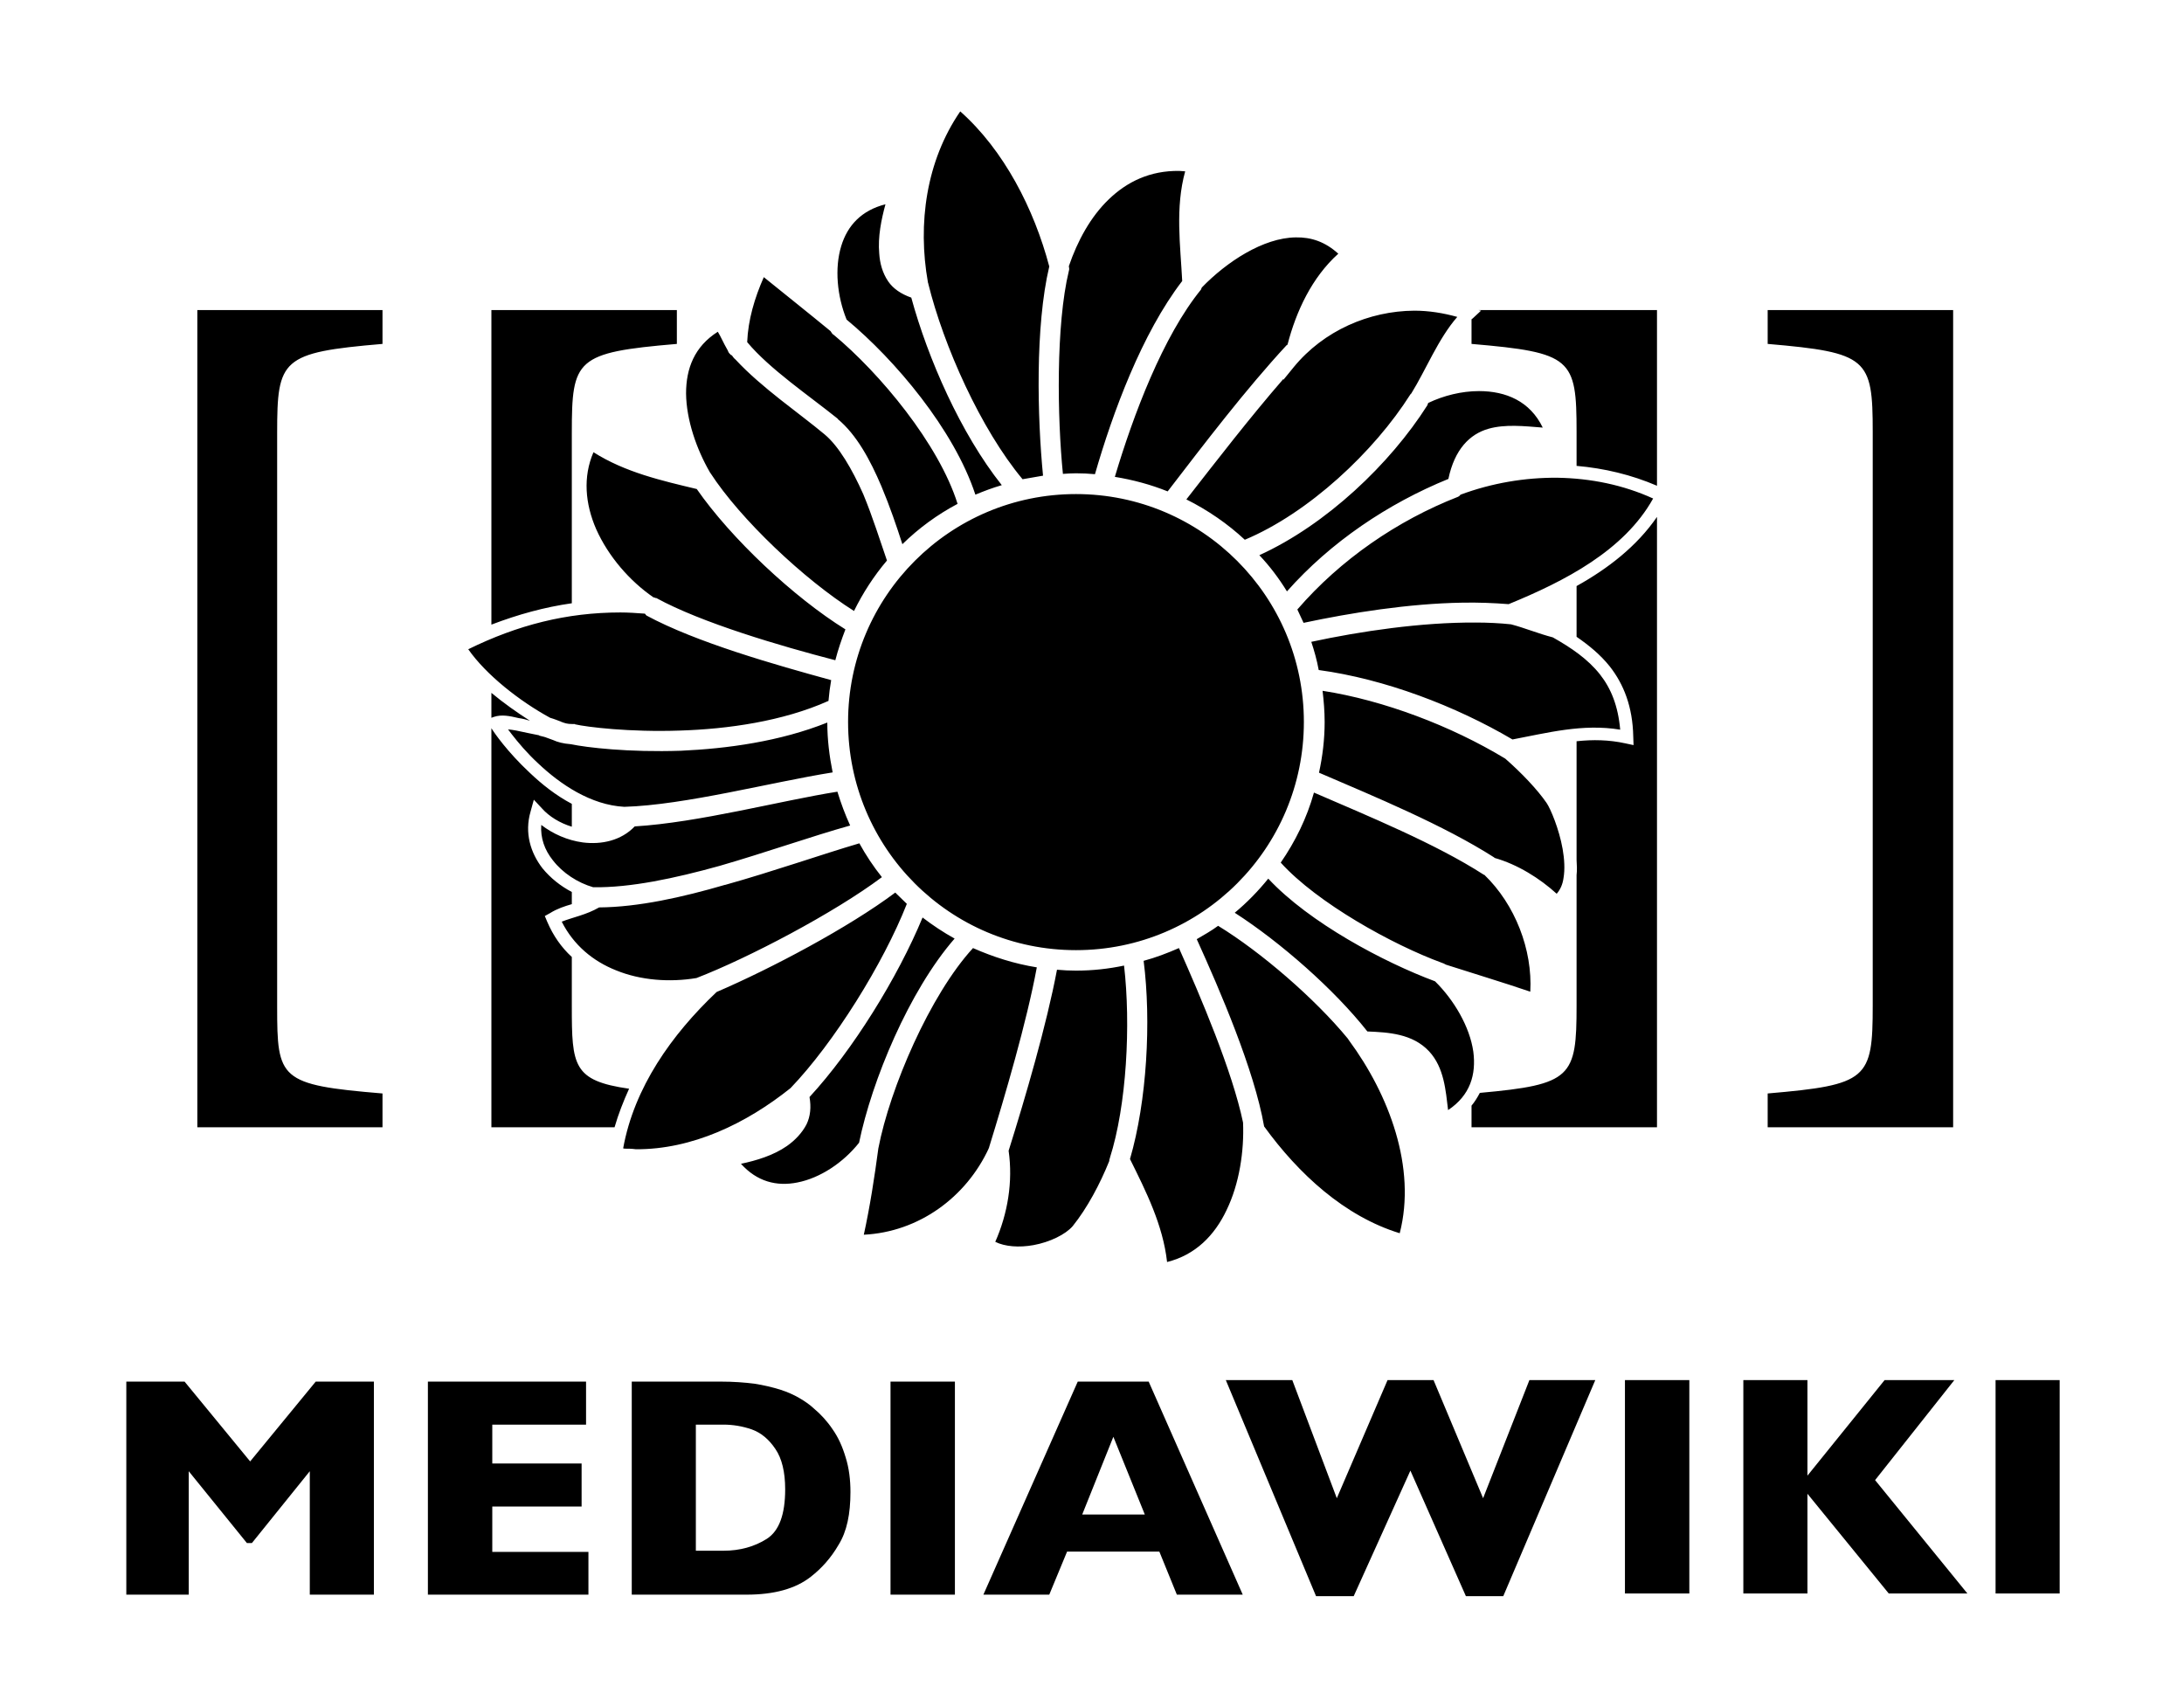 <svg xmlns="http://www.w3.org/2000/svg" viewBox="41.5 29.5 736 573"><path d="M416.7 513.7l10.6 26.2h-21.1zM276 509.6h9.3c3.1 0 6.3.5 9.5 1.6 3.1 1.1 5.8 3.3 8 6.6 2.2 3.2 3.3 7.8 3.3 13.6 0 8.4-2 14-6.2 16.7-4.1 2.6-9 4-14.6 4H276zm128.7-14.5l-31.8 71.8h22.2l6-14.5h31.1l5.9 14.5h22.2l-31.7-71.8zm-63.1 0v71.8h21.7v-71.8zm-87.2 0v71.8h38.7c9.3 0 16.5-2 21.6-6 3.6-2.8 6.8-6.3 9.4-10.8 2.8-4.5 4-10.4 4-17.8 0-4.2-.5-8.1-1.6-11.6-1.1-3.7-2.5-6.8-4.4-9.5-1.8-2.7-4-5.1-6.4-7.1-1.4-1.3-3-2.4-4.9-3.5-1.7-1-3.9-2-6.4-2.8-2.6-.8-5.5-1.5-8.7-2-3.2-.4-7-.7-11.4-.7zm-68.7 0v71.8h54.1v-14.4h-32.4v-15.3h30.1v-14.5h-30.1v-13.1H239v-14.5zm-101.63 0v71.8h21.03v-41.6l19.6 24.2h1.7l19.5-24.2v41.6h21.6v-71.8h-19.6L125.8 522l-22.1-26.9zm629.93-.5v71.9h21.6v-71.9zm-85 0v71.9h21.6v-33.6l27.4 33.6h26.5l-31.1-38.2 26.7-33.7h-23.5l-26 32.2v-32.2zm-39.9 0v71.9h21.7v-71.9zm-134.5 0l30.4 72.8h12.7l19.1-42.3 18.7 42.3h12.6l31-72.8h-22.2l-15.6 39.8-16.7-39.8h-15.5L492 534.4l-15-39.8zM207.1 263v8.4l.8-.3c2.7-.9 5.4-.3 8.4.4 1.4.2 2.6.5 3.8.9-4.4-2.8-8.9-6-13-9.4zM108 134v275.4h62.4V398c-34.8-2.9-35.5-4.8-35.5-29.3V175.4c0-24.9 1.4-27.1 35.5-30V134zm99.1 0v106c8.9-3.4 17.9-5.9 27.1-7.2v-57.4c0-24.9 1.3-27.1 35.4-30V134zm332.7 0l.8.2-2.8 2.6c-.1.1-.3.2-.4.3v8.3c33.8 2.9 35.4 4.9 35.4 29.6v11.5c9.3.8 18.5 3 27.1 6.7V134zm97.4 0v11.4c33.7 2.9 35.4 4.9 35.4 29.6v193.4c0 24.8-1.7 26.7-35.4 29.6v11.4h62.5V134zm-37.3 69.7c-6.8 9.9-16.5 17.4-27.1 23.3v17.1c4.2 2.9 8 6 11.2 10 4.7 6 7.7 13.6 7.9 23.6l.1 2.9-2.8-.6c-5.5-1.2-10.9-1.3-16.4-.7v40c.1 1.7.2 3.4 0 5.1v44c0 24.1-1.6 26.6-32.6 29.4-.8 1.5-1.7 3-2.8 4.3v7.3h62.5zm-392.8 71.2v134.5h41.5c1.3-4.5 3-8.8 4.9-13-18.9-2.7-19.3-7.8-19.3-27.7V352c-3.5-3.2-6.3-7.2-8.3-11.9l-.8-1.9 1.8-1c2.4-1.5 4.9-2.3 7.3-3v-4.1c-3.8-2-7.2-4.7-9.9-8-4-5.2-6.1-11.9-4-19.1l1.1-4 2.8 3c2.3 2.6 6 4.9 10 6.1v-7.7c-5.5-2.9-10.2-6.7-14.2-10.5-7.5-7-12-13.5-12.9-15zm197-78.9c-42.4 0-76.8 34.4-76.8 76.8 0 42.5 34.3 76.9 76.8 76.9s76.8-34.4 76.8-76.9c0-42.4-34.4-76.8-76.8-76.8zm-39-128.96c-11.5 16.73-14.4 37.86-10.9 57.56 0 .2.1.4.2.5l-.1-.1c5.2 21.1 17.7 49.1 31.8 66l6.9-1.2c-1.9-19.4-2.7-50.3 2.1-70.5-5.1-19.3-15.2-39.12-30-52.26zm73.8 20.06c-9.8-.14-17.6 3.62-23.8 9.63-6.1 5.87-10.5 13.97-13.4 22.47.1.5.2 1.1 0 1.6-4.4 18.2-3.9 49.5-2 68.4 1.5-.1 2.9-.2 4.4-.2 2.1 0 4.2.1 6.4.3 6-20.8 15.8-47.4 29.4-65.1-.6-11.9-2.4-24.66 1-36.96-.7 0-1.4-.14-2-.14zm-99 11.24c-8.1 2.06-12.8 7.16-14.9 14.06-2.3 7.5-1.4 16.9 1.8 24.8 16.4 13.6 36.2 37.1 43.4 59 2.9-1.2 5.8-2.3 8.9-3.2-13.9-17.5-24.9-42.7-30.5-63.2-3.4-1.2-6.1-3-7.8-5.5-1.9-2.8-2.8-6.1-3-9.4-.5-5.6.7-11.4 2.1-16.56zm138.3 11.16c-11 .1-23.4 8.3-31.7 16.9-.1.2-.1.4-.3.6h.1c-12.9 15.8-22.9 42.4-29.1 63.2 6.1 1 12.1 2.6 17.8 4.9 12.3-16 26.3-34.4 40.2-49.4l-.1.2.3-.3c2.9-11.2 8.2-22.6 17.1-30.6-4.4-4-9.1-5.6-14.3-5.5zm-83 9.6l-.1.1c.1 0 .1-.1.1-.1zm-96.3 3.8c-3.1 7-5.3 14.4-5.6 21.9 7.6 9.1 20.8 18 30.5 25.8v.1c6.4 5.3 11 13.9 14.7 22.6 2.9 6.9 5.2 13.7 7.1 19.6 5.5-5.4 11.8-10 18.6-13.6-6.3-20.1-26.1-44-41.9-57.1l.2.2c-.5-.3-.8-.8-1.1-1.3-7.4-6.1-15.1-12.2-22.5-18.2zm219.2 11.3c-15.2.1-30.5 6.7-40.6 19l-3.5 4.3v-.3c-11.2 12.9-22.4 27.4-32.7 40.6 7.2 3.6 13.9 8.2 19.7 13.6 21.5-9 43.6-29.7 55.8-49l.1-.1.2-.2c4.9-7.9 9.1-18.5 15.5-25.8-4.7-1.3-9.5-2.1-14.5-2.1zm-234.7 7.1c-7.9 5-10.7 12.4-10.7 20.8.1 8.9 3.5 18.7 8 26.5 0 .1 0 .1.1.1v.1l.1.1c10.1 15.6 31.7 36 48.4 46.5 3-6.1 6.7-11.8 11.1-17-2.3-6.6-4.8-14.7-8-22.4-3.7-8.3-8.2-16.1-13-20.1-8.6-7.2-21.2-15.7-30-25.2-.5-.4-.9-.9-1.3-1.5h-.2l-.6-.6c-.3-.3-.4-.7-.6-1.1-1.4-2.4-2.3-4.6-3.3-6.2zm256.5 20c-5.8 0-11.9 1.5-17.1 4-.1.3-.2.6-.3.8-12.5 19.7-34 40.2-56.6 50.5 3.5 3.7 6.6 7.8 9.3 12.2 14.7-16.6 34-29.6 54.4-37.9 2.1-10 7.2-15.1 13.5-16.9 5.6-1.6 12-.9 18.3-.4-4.3-8.9-12.4-12.3-21.5-12.3zm-298.4 20.6c-3.6 8.3-2.8 17.4.9 25.9 4.1 9.2 11.3 17.5 19.3 23 .3.1.6.1.9.3v-.1c15.3 8.4 41.9 16.2 60.4 21 .9-3.5 2.1-7 3.4-10.4-17.4-10.8-38.5-30.6-50.1-47.3-11.7-2.8-24.1-5.6-34.8-12.4zm324.9 8.6c-11-.1-22.2 1.8-32.7 5.7-.2.2-.4.5-.6.6h-.1l-.1.1c-20.5 8-39.7 21.2-54.2 38l2.1 4.5c16-3.4 35.4-6.5 53.5-6.8 5.4-.1 10.5.1 15.6.5 18.8-7.7 38.9-18 48.7-35.6-10.1-4.6-21-6.8-32.2-7zm-315.8 45.4c-18.1 0-34.6 4.2-51.3 12.4 6 8.6 17.3 17.5 27.6 23.1 1.4.4 2.6.9 3.4 1.2h.1l.1.1c1.3.5 2.1.8 3.9.8H235.2l.1.1c3.9.9 18.4 2.7 35.4 2.1 16-.5 34.6-3.1 50-10 .2-2.4.5-4.7.9-7-18.6-5.1-45.5-12.7-62.3-21.8v-.1h-.1c-.1-.1-.2-.4-.4-.5-2.8-.2-5.5-.4-8.2-.4zm288.1 3.4c-18.2-.1-38.6 2.9-55.3 6.5 1 3 1.9 6.2 2.5 9.5 22.2 3 46.1 12.1 65.3 23.4 11.7-2.2 23.6-5.4 36.3-3.3-.7-8-3.1-13.9-6.8-18.6-4.1-5.2-9.7-9-15.9-12.5-5-1.3-9.5-3.2-14.1-4.4-3.8-.4-7.8-.6-12-.6zm-51.5 23c.4 3.4.7 6.9.7 10.5 0 5.9-.7 11.6-1.9 17.1 18.6 8 41.9 17.6 59.1 28.6v.1c7.8 2.2 15.3 6.9 21 12.1 1.2-1.4 2-3.1 2.3-5.3.5-2.9.3-6.4-.3-9.8-1.2-6.8-4.1-13.6-5.4-15.5-3.1-4.5-8.4-10.1-14-15h-.1l-.1-.1c-17.9-10.8-40.6-19.5-61.3-22.7zM320.3 273c-16 6.4-33.8 8.8-49.3 9.5-17.7.6-31.9-1.1-37.1-2.2-2.6-.2-4.5-.7-6-1.4-1.5-.5-2.6-1-3.1-1.1l-1.6-.4v-.1c-2.6-.5-5.3-1.1-7.7-1.6-1-.2-1.9-.3-2.8-.4.5.7.5.7 1.3 1.7 2.1 2.7 5.1 6.3 8.9 9.8 7.4 7 17.7 14 29 14.6 20.5-.6 49.5-8.3 70.2-11.6-1.1-5.5-1.8-11.1-1.8-16.8zm3.4 23.3c-19 3-46.7 10.4-68.3 11.7-4.6 4.8-11.2 6.2-17.5 5.4-5.2-.7-10.1-2.9-14-5.9-.3 4.4 1.1 8.4 3.9 11.9 3.3 4.3 8.4 7.6 13.6 9.1 12.5.2 27.5-3 42.6-7.2 15.6-4.5 31.1-10 44-13.6-1.7-3.7-3.1-7.5-4.3-11.4zm160.6.3c-2.4 8.6-6.3 16.5-11.2 23.6 12.3 13.6 37.7 27.7 54.4 33.8l-.5-.1c.7.1 1.3.4 1.8.7 9.3 3 19 5.9 28.4 9.1.8-14.1-5.1-29.4-15.5-39.4h-.2l-.1-.1c-16-10.3-38.6-19.6-57.1-27.6zm-153.2 17.1c-12.9 3.8-28.8 9.4-45.2 14h-.1c-14.4 4.2-29.2 7.5-42.4 7.6-4.3 2.5-8.8 3.3-12.6 4.8 4 7.9 10.5 13.3 18.3 16.4 8.3 3.4 18.1 4.1 27.1 2.6 17.6-6.8 46.5-22 62.5-34-2.8-3.5-5.4-7.4-7.6-11.4zm137.8 11.9c-3.4 4.2-7.2 8.1-11.3 11.5 15.4 9.9 33.6 25.9 44.7 40 7 .3 15.2.7 20.8 6.7 5.1 5.5 5.6 13.3 6.4 19.8 7.5-5 9.5-12 8.5-19.7-1.2-8.4-6.5-17.4-12.9-23.7-17.2-6.4-42.3-19.7-56.2-34.6zm-125.7 4.7c-15.6 11.7-41.8 25.6-60.2 33.5-15.2 14.4-27.8 32.2-31.5 52.7.2 0 .3.1.5.1 1.1 0 2.4 0 3.8.2 18.9.1 37.1-8.6 52.1-20.6 14.6-15.2 31.3-42 39.2-62.1-1.3-1.3-2.6-2.5-3.9-3.8zm9.2 8.4c-8.3 20.1-23.5 44.7-38.1 60.5.6 3.4.3 6.5-1 9.2-1.5 2.9-3.9 5.4-6.6 7.3-4.6 3.2-10.3 4.9-15.5 6 5.4 6 12 7.7 19 6.3 7.7-1.5 15.5-6.7 20.8-13.4 4.3-20.9 16.8-51.1 32.2-68.8-3.8-2.1-7.4-4.5-10.8-7.1zm99.6 2.8c-2.3 1.7-4.8 3.1-7.2 4.5 7.8 17.2 19.4 44.1 22.7 63.1 11.6 16 27.1 30.3 45.7 36 5.7-22.1-3.6-46.7-17.1-65l-.4-.6c-11.1-13.5-29.3-29.2-43.7-38zm-82.6 7.5c-14.5 15.8-28 47.2-31.9 67.5-1.3 9.7-2.8 19.5-4.9 29.1 18.4-.9 34.5-12.5 42.2-29.3l-.2.4c.1-.3.2-.5.3-.7l-.1.2c5.4-17.5 12.7-42.3 16.1-60.7-7.5-1.2-14.7-3.5-21.5-6.5zm69.4 0c-3.9 1.7-7.8 3.2-11.9 4.3 2.6 20.4 1.1 47.3-4.6 66.8 5.4 10.9 11.1 22.2 12.5 34.7 9.6-2.4 16-9 20-17.4 4.4-9 6-20.1 5.6-29.6-3.6-17.3-14.3-42.4-21.6-58.8zm-18.5 5.9c-5.2 1.1-10.6 1.7-16.2 1.7-2.1 0-4.3-.1-6.4-.3-3.5 18.6-10.7 43.2-16.3 61 1.5 10.4-.3 21.2-4.5 30.7 3.2 1.6 8 2 12.9 1.1 5.5-1 10.8-3.6 13.2-6.4 4.9-6.1 9.2-14.2 12.3-21.9 0-.4.1-.8.3-1.2l-.1.2c5.7-17.8 7.1-45.1 4.8-64.9z"/></svg>